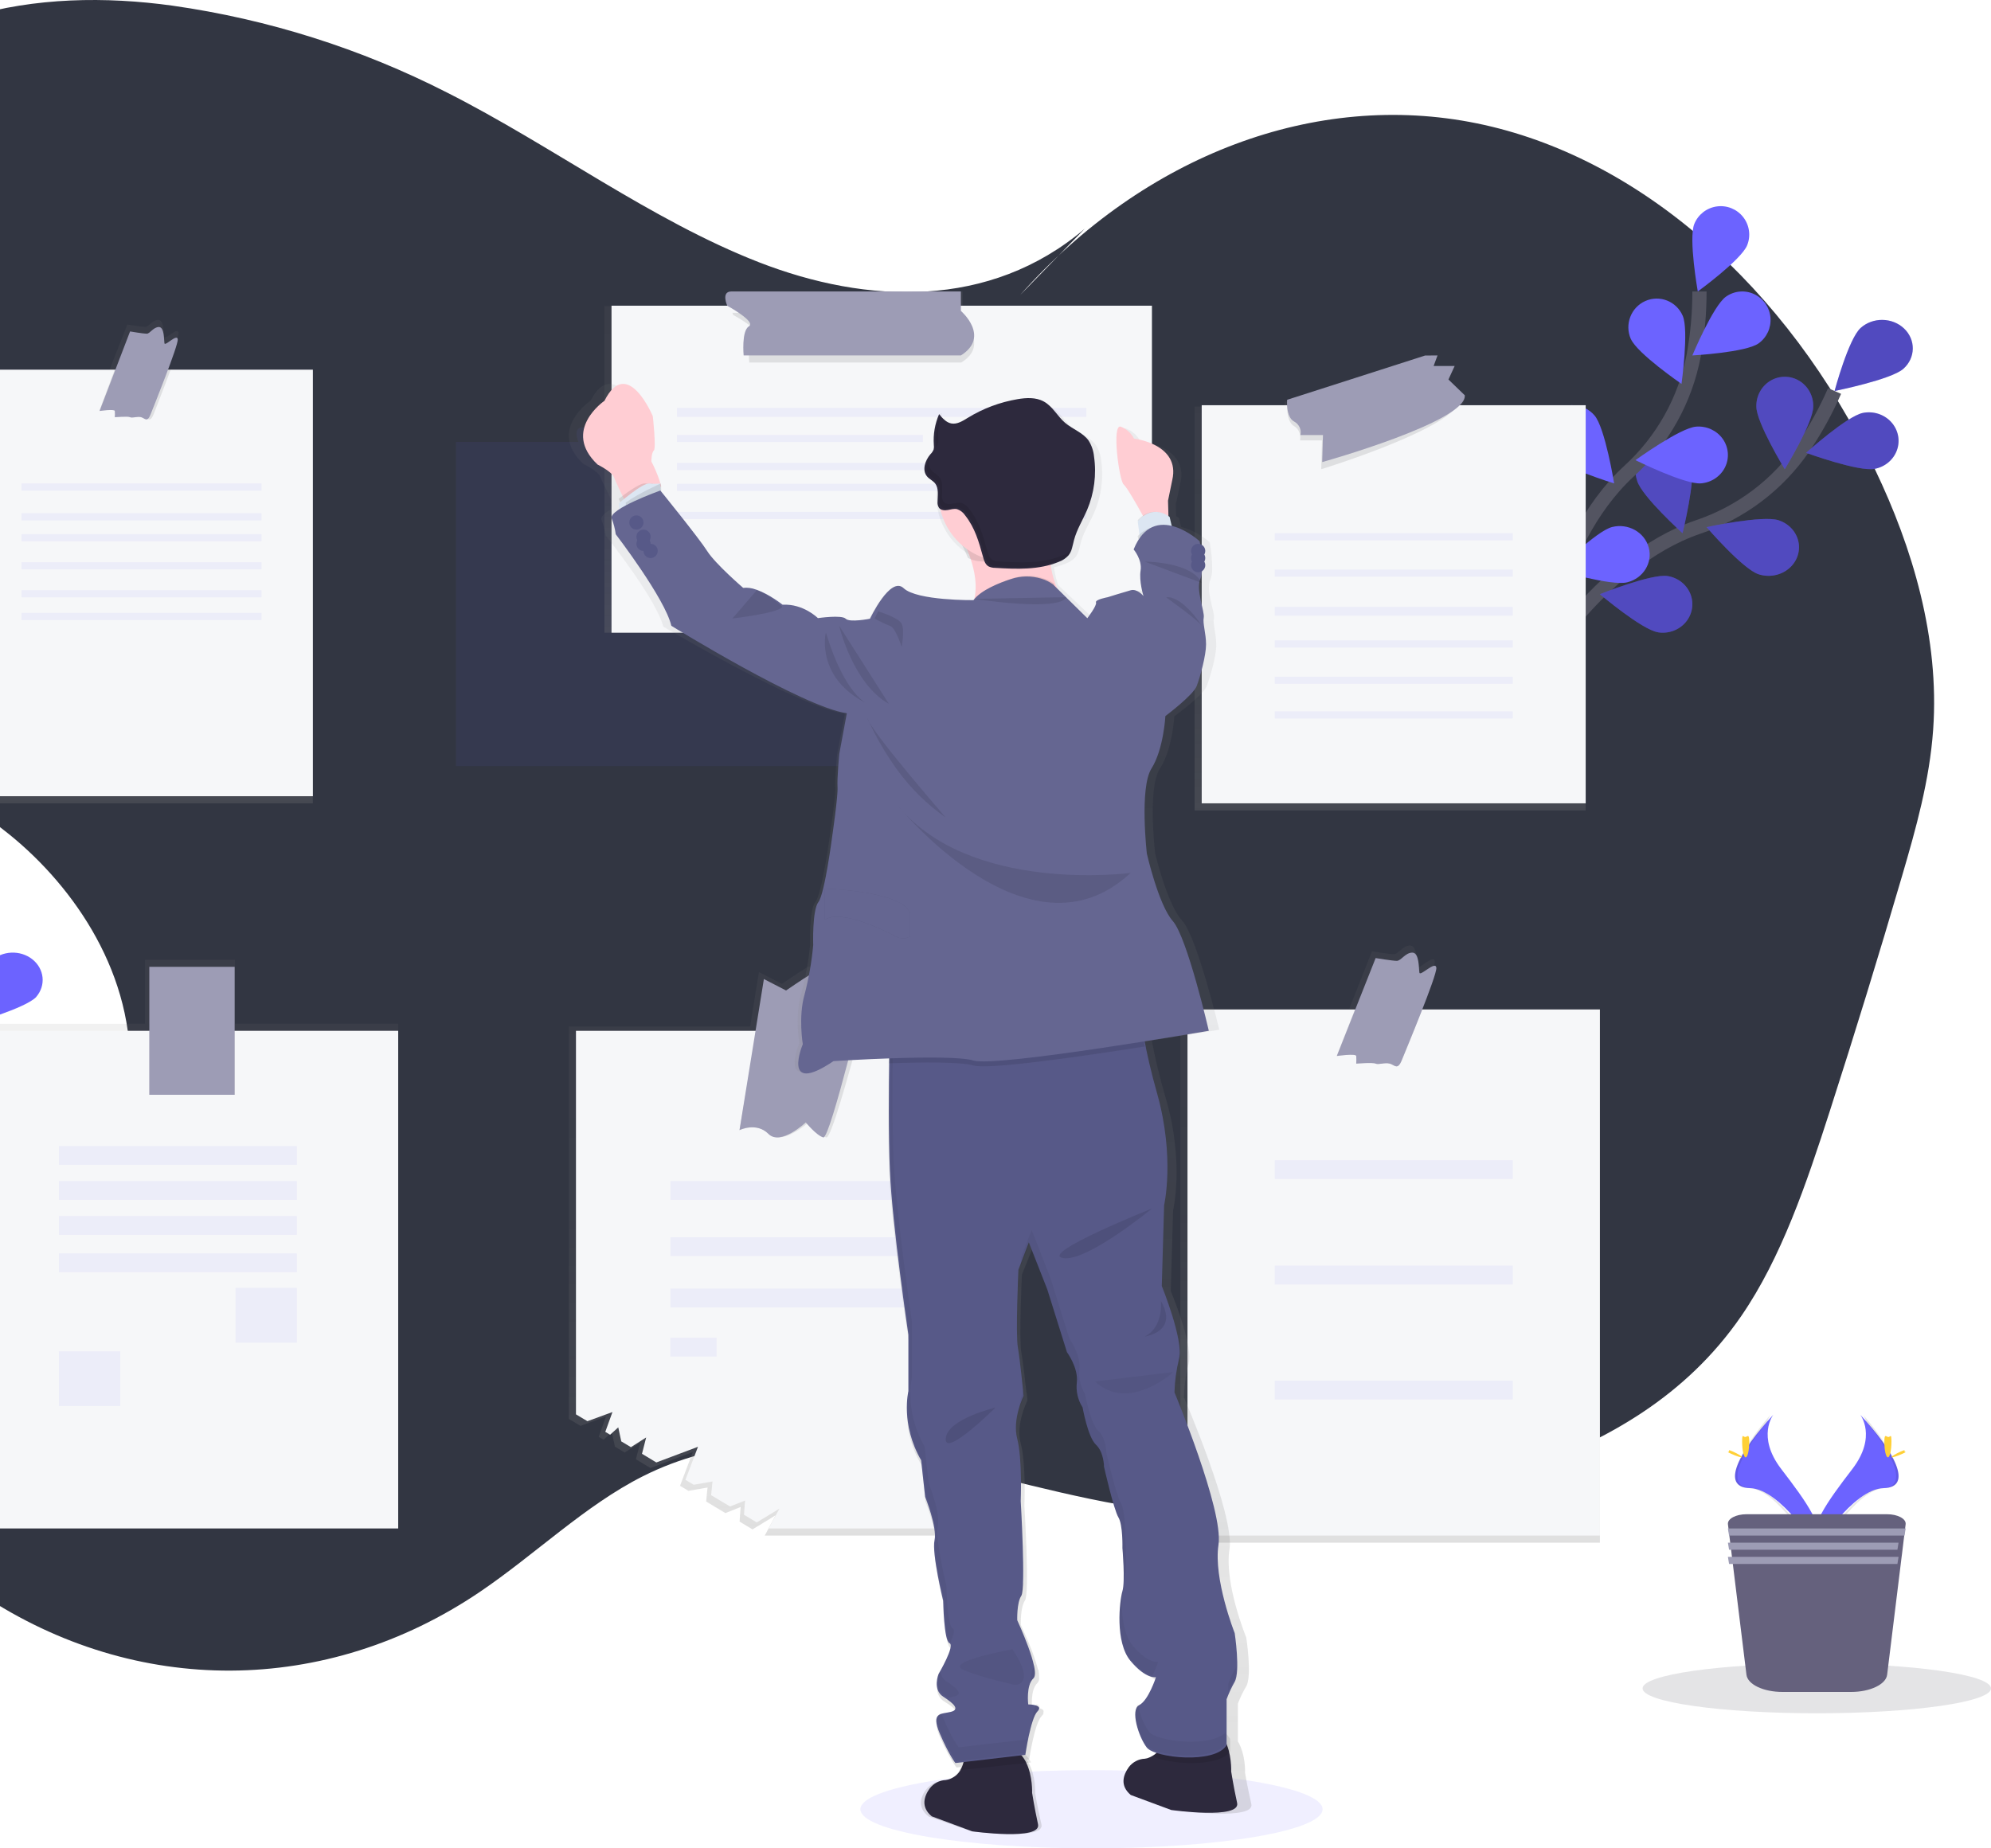 <?xml version="1.0" encoding="UTF-8"?>
<svg width="280px" height="260px" viewBox="0 0 280 260" version="1.1" xmlns="http://www.w3.org/2000/svg" xmlns:xlink="http://www.w3.org/1999/xlink">
    <!-- Generator: Sketch 52.5 (67469) - http://www.bohemiancoding.com/sketch -->
    <title>undraw_taking_notes_tjaf</title>
    <desc>Created with Sketch.</desc>
    <defs>
        <linearGradient x1="49.994%" y1="100%" x2="49.994%" y2="0%" id="linearGradient-1">
            <stop stop-color="#808080" stop-opacity="0.25" offset="0%"></stop>
            <stop stop-color="#808080" stop-opacity="0.12" offset="54%"></stop>
            <stop stop-color="#808080" stop-opacity="0.1" offset="100%"></stop>
        </linearGradient>
        <linearGradient x1="49.994%" y1="100.005%" x2="49.994%" y2="1.2807187e-14%" id="linearGradient-2">
            <stop stop-color="#808080" stop-opacity="0.25" offset="0%"></stop>
            <stop stop-color="#808080" stop-opacity="0.12" offset="54%"></stop>
            <stop stop-color="#808080" stop-opacity="0.1" offset="100%"></stop>
        </linearGradient>
        <linearGradient x1="50.003%" y1="100%" x2="50.003%" y2="-0.018%" id="linearGradient-3">
            <stop stop-color="#808080" stop-opacity="0.25" offset="0%"></stop>
            <stop stop-color="#808080" stop-opacity="0.12" offset="54%"></stop>
            <stop stop-color="#808080" stop-opacity="0.1" offset="100%"></stop>
        </linearGradient>
        <linearGradient x1="49.998%" y1="100%" x2="49.998%" y2="0%" id="linearGradient-4">
            <stop stop-color="#808080" stop-opacity="0.25" offset="0%"></stop>
            <stop stop-color="#808080" stop-opacity="0.12" offset="54%"></stop>
            <stop stop-color="#808080" stop-opacity="0.1" offset="100%"></stop>
        </linearGradient>
        <linearGradient x1="50.002%" y1="99.996%" x2="50.002%" y2="0.002%" id="linearGradient-5">
            <stop stop-color="#808080" stop-opacity="0.25" offset="0%"></stop>
            <stop stop-color="#808080" stop-opacity="0.12" offset="54%"></stop>
            <stop stop-color="#808080" stop-opacity="0.1" offset="100%"></stop>
        </linearGradient>
        <linearGradient x1="50%" y1="100.025%" x2="50%" y2="0%" id="linearGradient-6">
            <stop stop-color="#808080" stop-opacity="0.25" offset="0%"></stop>
            <stop stop-color="#808080" stop-opacity="0.12" offset="54%"></stop>
            <stop stop-color="#808080" stop-opacity="0.1" offset="100%"></stop>
        </linearGradient>
        <linearGradient x1="49.969%" y1="100%" x2="49.969%" y2="-0.017%" id="linearGradient-7">
            <stop stop-color="#808080" stop-opacity="0.25" offset="0%"></stop>
            <stop stop-color="#808080" stop-opacity="0.12" offset="54%"></stop>
            <stop stop-color="#808080" stop-opacity="0.1" offset="100%"></stop>
        </linearGradient>
    </defs>
    <g id="Page-1" stroke="none" stroke-width="1" fill="none" fill-rule="evenodd">
        <g id="First-Hw" transform="translate(0, -113)">
            <g id="undraw_taking_notes_tjaf" transform="translate(-39, 113)">
                <ellipse id="Oval" fill="#6C63FF" opacity="0.1" cx="192.5" cy="254.5" rx="32.5" ry="5.5"></ellipse>
                <path d="M191.543,32.18 C178.199,43.527 160.887,42.793 145.732,36.891 C130.578,30.988 116.618,20.475 101.841,13.005 C89.746,6.836 76.718,2.712 63.281,0.8 C44.448,-1.818 23.411,1.371 10.286,19.715 C-4.329,40.141 -3.204,76.984 12.603,95.746 C20.643,105.284 31.171,109.965 40.355,117.413 C49.538,124.862 58.033,137.226 57.253,151.601 C56.53,164.909 48.109,175.126 39.404,181.541 C32.671,186.491 24.38,191.899 23.554,202.155 C22.768,212.078 29.739,219.853 36.398,224.277 C58.112,238.704 84.861,238.563 106.502,223.914 C114.222,218.686 121.315,211.736 129.41,207.66 C150.661,196.967 174.081,207.731 196.581,211.669 C215.628,215.002 235.16,213.276 253.716,206.618 C264.859,202.622 276.045,196.512 283.875,185.128 C289.52,176.919 293.038,166.528 296.339,156.269 C299.862,145.327 303.247,134.309 306.494,123.215 C308.442,116.555 310.362,109.772 310.865,102.641 C311.78,89.727 307.933,76.978 302.7,66.065 C290.285,40.169 269.355,21.975 246.699,17.353 C224.044,12.73 200.038,21.758 182.457,41.51" id="Path" fill="#323642"></path>
                <g id="Group" opacity="0.35" transform="translate(103, 60)" fill="#6C63FF">
                    <path d="M49.654,2.152 L49.654,0.119 L17.922,0.119 C16.463,0.119 17.353,2.165 17.353,2.165 L0.112,2.165 L0.112,47.765 L75.809,47.765 L75.809,2.152 L49.654,2.152 Z" id="Path" opacity="0.2"></path>
                </g>
                <path d="M254,96 C254,96 263.495,79.022 277.805,74.131 C283.816,72.118 289.017,68.19 292.628,62.938 C294.323,60.433 295.787,57.776 297,55" id="Path" stroke="#535461" stroke-width="2"></path>
                <path d="M306.688,51.869 C304.977,53.408 297,55 297,55 C297,55 298.955,47.671 300.669,46.129 C302.382,44.591 305.118,44.629 306.78,46.214 C308.442,47.799 308.401,50.331 306.688,51.869 Z" id="Path" fill="#6C63FF"></path>
                <path d="M302.637,65.953 C300.375,66.385 293,63.698 293,63.698 C293,63.698 298.749,58.51 301.011,58.077 C302.475,57.798 303.982,58.29 304.965,59.369 C305.948,60.448 306.258,61.949 305.778,63.307 C305.297,64.665 304.1,65.674 302.637,65.953 Z" id="Path" fill="#6C63FF"></path>
                <path d="M286.315,80.779 C284.08,80.054 279,74.148 279,74.148 C279,74.148 286.884,72.454 289.119,73.182 C290.565,73.652 291.634,74.81 291.923,76.22 C292.212,77.631 291.678,79.079 290.521,80.019 C289.364,80.959 287.761,81.249 286.315,80.779 Z" id="Path" fill="#6C63FF"></path>
                <path d="M272.162,88.937 C269.897,88.582 264,83.583 264,83.583 C264,83.583 271.25,80.672 273.519,81.031 C274.985,81.264 276.21,82.235 276.734,83.576 C277.257,84.918 276.998,86.426 276.055,87.534 C275.112,88.642 273.628,89.18 272.162,88.946 L272.162,88.937 Z" id="Path" fill="#6C63FF"></path>
                <path d="M286.001,57.196 C286.001,59.455 289.996,66 289.996,66 C289.996,66 293.999,59.458 293.999,57.199 C294.038,55.713 293.285,54.322 292.031,53.566 C290.778,52.811 289.222,52.811 287.969,53.566 C286.715,54.322 285.962,55.713 286.001,57.199 L286.001,57.196 Z" id="Path" fill="#6C63FF"></path>
                <path d="M269.234,67.628 C269.893,69.836 275.619,75 275.619,75 C275.619,75 277.52,67.342 276.861,65.134 C276.49,63.638 275.363,62.478 273.93,62.116 C272.497,61.755 270.99,62.25 270.011,63.405 C269.031,64.56 268.737,66.186 269.246,67.637 L269.234,67.628 Z" id="Path" fill="#6C63FF"></path>
                <path d="M254.064,79.866 C254.356,82.091 259.168,88 259.168,88 C259.168,88 262.273,81.01 261.981,78.785 C261.878,77.274 260.958,75.946 259.593,75.339 C258.228,74.733 256.646,74.95 255.487,75.901 C254.328,76.853 253.785,78.381 254.078,79.866 L254.064,79.866 Z" id="Path" fill="#6C63FF"></path>
                <path d="M306.688,51.869 C304.977,53.408 297,55 297,55 C297,55 298.955,47.671 300.669,46.129 C302.382,44.591 305.118,44.629 306.78,46.214 C308.442,47.799 308.401,50.331 306.688,51.869 Z" id="Path" fill="#000000" opacity="0.25"></path>
                <path d="M302.637,65.953 C300.375,66.385 293,63.698 293,63.698 C293,63.698 298.749,58.51 301.011,58.077 C302.475,57.798 303.982,58.29 304.965,59.369 C305.948,60.448 306.258,61.949 305.778,63.307 C305.297,64.665 304.1,65.674 302.637,65.953 Z" id="Path" fill="#000000" opacity="0.25"></path>
                <path d="M286.315,80.779 C284.08,80.054 279,74.148 279,74.148 C279,74.148 286.884,72.454 289.119,73.182 C290.565,73.652 291.634,74.81 291.923,76.22 C292.212,77.631 291.678,79.079 290.521,80.019 C289.364,80.959 287.761,81.249 286.315,80.779 Z" id="Path" fill="#000000" opacity="0.25"></path>
                <path d="M272.162,88.937 C269.897,88.582 264,83.583 264,83.583 C264,83.583 271.25,80.672 273.519,81.031 C274.985,81.264 276.21,82.235 276.734,83.576 C277.257,84.918 276.998,86.426 276.055,87.534 C275.112,88.642 273.628,89.18 272.162,88.946 L272.162,88.937 Z" id="Path" fill="#000000" opacity="0.25"></path>
                <path d="M286.001,57.196 C286.001,59.455 289.996,66 289.996,66 C289.996,66 293.999,59.458 293.999,57.199 C294.038,55.713 293.285,54.322 292.031,53.566 C290.778,52.811 289.222,52.811 287.969,53.566 C286.715,54.322 285.962,55.713 286.001,57.199 L286.001,57.196 Z" id="Path" fill="#000000" opacity="0.25"></path>
                <path d="M269.234,67.628 C269.893,69.836 275.619,75 275.619,75 C275.619,75 277.52,67.342 276.861,65.134 C276.49,63.638 275.363,62.478 273.93,62.116 C272.497,61.755 270.99,62.25 270.011,63.405 C269.031,64.56 268.737,66.186 269.246,67.637 L269.234,67.628 Z" id="Path" fill="#000000" opacity="0.25"></path>
                <path d="M254.064,79.866 C254.356,82.091 259.168,88 259.168,88 C259.168,88 262.273,81.01 261.981,78.785 C261.878,77.274 260.958,75.946 259.593,75.339 C258.228,74.733 256.646,74.95 255.487,75.901 C254.328,76.853 253.785,78.381 254.078,79.866 L254.064,79.866 Z" id="Path" fill="#000000" opacity="0.25"></path>
                <path d="M255,96 C255,96 256.877,76.619 268.058,66.311 C272.781,62.019 275.984,56.308 277.183,50.038 C277.732,47.056 278.005,44.031 278,41" id="Path" stroke="#535461" stroke-width="2"></path>
                <path d="M284.709,34.502 C283.881,36.555 277.764,41 277.764,41 C277.764,41 276.445,33.558 277.273,31.505 C277.809,30.18 279.012,29.24 280.43,29.04 C281.848,28.839 283.265,29.409 284.148,30.535 C285.031,31.661 285.245,33.171 284.709,34.496 L284.709,34.502 Z" id="Path" fill="#6C63FF"></path>
                <path d="M286.309,48.306 C284.51,49.585 277,50 277,50 C277,50 279.92,43.008 281.725,41.732 C282.888,40.906 284.401,40.769 285.692,41.373 C286.983,41.976 287.857,43.229 287.984,44.659 C288.111,46.089 287.473,47.479 286.309,48.306 Z" id="Path" fill="#6C63FF"></path>
                <path d="M278.213,67.993 C275.939,68.178 269,64.727 269,64.727 C269,64.727 275.248,60.199 277.523,60.014 C278.994,59.895 280.419,60.544 281.261,61.719 C282.104,62.894 282.235,64.414 281.607,65.708 C280.978,67.003 279.684,67.873 278.213,67.993 Z" id="Path" fill="#6C63FF"></path>
                <path d="M267.848,81.911 C265.595,82.471 258,80.194 258,80.194 C258,80.194 263.479,74.687 265.725,74.13 C267.979,73.572 270.279,74.863 270.864,77.011 C271.448,79.16 270.095,81.354 267.842,81.911 L267.848,81.911 Z" id="Path" fill="#6C63FF"></path>
                <path d="M268.354,47.685 C269.245,49.724 275.474,54 275.474,54 C275.474,54 276.535,46.454 275.644,44.415 C274.756,42.372 272.401,41.444 270.384,42.343 C268.367,43.242 267.451,45.627 268.339,47.67 L268.354,47.685 Z" id="Path" fill="#6C63FF"></path>
                <path d="M257.027,63.973 C258.54,65.716 266,68 266,68 C266,68 264.738,60.174 263.233,58.429 C261.728,56.686 259.119,56.514 257.405,58.044 C255.691,59.574 255.522,62.227 257.027,63.97 L257.027,63.973 Z" id="Path" fill="#6C63FF"></path>
                <path d="M248.585,80.412 C249.832,82.416 256.999,86 256.999,86 C256.999,86 257.077,77.959 255.83,75.955 C254.578,74.006 252,73.418 250.029,74.63 C248.057,75.843 247.414,78.412 248.582,80.412 L248.585,80.412 Z" id="Path" fill="#6C63FF"></path>
                <path d="M47,175 C47,175 35.373,160.229 36.103,145.407 C36.451,139.193 34.823,133.031 31.465,127.846 C29.851,125.398 28.022,123.106 26,121" id="Path" stroke="#535461" stroke-width="2"></path>
                <path d="M44.101,140.235 C42.583,141.845 35,144 35,144 C35,144 36.209,136.827 37.726,135.216 C39.268,133.711 41.834,133.587 43.542,134.934 C45.25,136.281 45.491,138.62 44.088,140.235 L44.101,140.235 Z" id="Path" fill="#6C63FF"></path>
                <path d="M46.479,155.837 C45.398,157.674 39.004,161 39.004,161 C39.004,161 38.881,153.667 39.964,151.842 C41.057,150.035 43.373,149.46 45.157,150.555 C46.941,151.649 47.53,154.004 46.479,155.837 Z" id="Path" fill="#6C63FF"></path>
                <path d="M31.946,168.92 C34.025,169.459 41,167.094 41,167.094 C41,167.094 35.902,161.65 33.822,161.12 C31.741,160.583 29.634,161.896 29.116,164.052 C28.598,166.209 29.865,168.392 31.946,168.929 L31.946,168.92 Z" id="Path" fill="#6C63FF"></path>
                <path d="M300.609,199 C300.609,199 303.011,202.056 299.5,206.639 C295.99,211.223 293.093,215.128 294.264,218 C294.264,218 299.563,209.444 303.874,209.331 C308.184,209.218 305.354,204.14 300.609,199 Z" id="Path" fill="#6C63FF"></path>
                <path d="M301.002,199 C301.196,199.295 301.349,199.616 301.457,199.956 C305.357,204.75 307.436,209.224 303.687,209.337 C300.184,209.441 296.004,215.972 295,217.624 C295.033,217.752 295.073,217.877 295.12,218 C295.12,218 300.033,209.45 304.029,209.337 C308.025,209.224 305.401,204.136 301.002,199 Z" id="Path" fill="#000000" opacity="0.1"></path>
                <path d="M305,202.783 C305,204.01 304.773,205 304.5,205 C304.227,205 304,204.01 304,202.783 C304,201.556 304.278,202.138 304.568,202.138 C304.858,202.138 305,201.559 305,202.783 Z" id="Path" fill="#FFD037"></path>
                <path d="M306.524,204.505 C305.744,204.857 305.062,205.068 305.004,204.98 C304.946,204.892 305.531,204.532 306.311,204.18 C307.092,203.828 306.785,204.084 306.843,204.18 C306.902,204.276 307.307,204.153 306.524,204.505 Z" id="Path" fill="#FFD037"></path>
                <path d="M288.391,199 C288.391,199 285.989,202.056 289.5,206.639 C293.01,211.223 295.907,215.128 294.736,218 C294.736,218 289.437,209.444 285.126,209.331 C280.816,209.218 283.646,204.14 288.391,199 Z" id="Path" fill="#6C63FF"></path>
                <path d="M287.998,199 C287.803,199.294 287.649,199.616 287.543,199.956 C283.64,204.75 281.564,209.224 285.313,209.337 C288.816,209.441 292.996,215.972 294,217.624 C293.965,217.75 293.927,217.875 293.88,218 C293.88,218 288.967,209.45 284.971,209.337 C280.975,209.224 283.599,204.136 287.998,199 Z" id="Path" fill="#000000" opacity="0.1"></path>
                <path d="M284,202.783 C284,204.01 284.227,205 284.5,205 C284.773,205 285,204.01 285,202.783 C285,201.556 284.722,202.138 284.432,202.138 C284.142,202.138 284,201.559 284,202.783 Z" id="Path" fill="#FFD037"></path>
                <path d="M282.475,204.505 C283.259,204.857 283.941,205.068 283.996,204.98 C284.052,204.892 283.469,204.532 282.688,204.18 C281.907,203.828 282.214,204.084 282.156,204.18 C282.097,204.276 281.694,204.153 282.475,204.505 Z" id="Path" fill="#FFD037"></path>
                <ellipse id="Oval" fill="#323642" opacity="0.129" cx="294.5" cy="237.5" rx="24.5" ry="3.5"></ellipse>
                <path d="M306.995,214.41 L306.879,215.35 L306.715,216.681 L306.648,217.238 L306.487,218.569 L306.414,219.125 L306.252,220.456 L304.393,235.58 C304.229,236.932 302.008,238 299.327,238 L289.676,238 C286.995,238 284.777,236.947 284.609,235.58 L282.75,220.456 L282.586,219.125 L282.519,218.569 L282.355,217.238 L282.285,216.681 L282.124,215.35 L282.005,214.41 C281.914,213.644 283.115,213 284.631,213 L304.372,213 C305.887,213 307.089,213.644 306.995,214.41 Z" id="Path" fill="#65617D"></path>
                <polygon id="Path" fill="#9D9CB5" points="307 215 306.834 216 282.163 216 282 215"></polygon>
                <polygon id="Path" fill="#9D9CB5" points="306 217 305.838 218 282.165 218 282 217"></polygon>
                <polygon id="Path" fill="#9D9CB5" points="306 219 305.838 220 282.165 220 282 219"></polygon>
                <path d="M244.671,57.184 L244.413,57.184 C244.818,56.726 245.027,56.267 244.993,55.86 L242.66,53.537 L243.55,51.55 L240.551,51.55 L241.106,50 L239.329,50 L219.663,56.524 C219.663,56.524 219.642,56.796 219.663,57.184 L207,57.184 L207,114 L262,114 L262,57.184 L244.671,57.184 Z" id="Path" fill="url(#linearGradient-1)"></path>
                <rect id="Rectangle" fill="#F6F7F9" x="208" y="57" width="54" height="56"></rect>
                <path d="M244,57 C241.501,60.885 224.81,66 224.81,66 L224.915,61.951 L221.827,61.951 C222.001,61.15 221.653,60.325 220.972,59.925 C220.076,59.405 219.989,57.716 220.001,57 L244,57 Z" id="Path" fill="#000000" opacity="0.1"></path>
                <path d="M239.408,50.015 L220.016,56.236 C220.016,56.236 219.795,58.666 221,59.297 C221.698,59.673 222.055,60.447 221.879,61.199 L225.054,61.199 L224.946,65 C224.946,65 245.325,59.297 244.996,55.602 L242.697,53.383 L243.573,51.481 L240.613,51.481 L241.163,50 L239.408,50.015 Z" id="Path" fill="#9D9CB5"></path>
                <g id="Group" opacity="0.35" transform="translate(218, 75)" fill="#6C63FF">
                    <rect id="Rectangle" opacity="0.2" x="0.277" y="0.003" width="33.464" height="1"></rect>
                </g>
                <g id="Group" opacity="0.35" transform="translate(218, 80)" fill="#6C63FF">
                    <rect id="Rectangle" opacity="0.2" x="0.277" y="0.115" width="33.464" height="1"></rect>
                </g>
                <g id="Group" opacity="0.35" transform="translate(218, 85)" fill="#6C63FF">
                    <rect id="Rectangle" opacity="0.2" x="0.277" y="0.36" width="33.464" height="1.248"></rect>
                </g>
                <g id="Group" opacity="0.35" transform="translate(218, 90)" fill="#6C63FF">
                    <rect id="Rectangle" opacity="0.2" x="0.277" y="0.085" width="33.464" height="1"></rect>
                </g>
                <g id="Group" opacity="0.35" transform="translate(218, 95)" fill="#6C63FF">
                    <rect id="Rectangle" opacity="0.2" x="0.277" y="0.195" width="33.464" height="1"></rect>
                </g>
                <g id="Group" opacity="0.35" transform="translate(218, 100)" fill="#6C63FF">
                    <rect id="Rectangle" opacity="0.2" x="0.277" y="0.058" width="33.464" height="1"></rect>
                </g>
                <path d="M62.412,52.179 L62.284,52.179 C63.251,49.697 64.145,47.277 64.105,46.814 C64.019,45.895 62.18,47.893 62.094,47.393 C62.008,46.894 62.094,45 61.259,45 C60.423,45 59.918,45.984 59.422,45.984 C58.927,45.984 56.91,45.653 56.91,45.653 L54.342,52.179 L35,52.179 L35,113 L83,113 L83,52.179 L62.412,52.179 Z" id="Path" fill="url(#linearGradient-2)"></path>
                <rect id="Rectangle" fill="#F6F7F9" x="36" y="52" width="47" height="60"></rect>
                <path d="M63,52 C62,54.704 60.873,57.553 60.616,58.233 C60.118,59.522 59.789,58.835 59.207,58.664 C58.625,58.494 57.885,58.835 57.554,58.664 C57.223,58.494 55.279,58.664 55.279,58.664 C55.3,58.348 55.3,58.03 55.279,57.714 C55.235,57.372 53,57.714 53,57.714 L55.13,52 L63,52 Z" id="Path" fill="#000000" opacity="0.1"></path>
                <path d="M57.292,46.623 L53,57.816 C53,57.816 55.106,57.498 55.144,57.816 C55.166,58.106 55.166,58.398 55.144,58.689 C55.144,58.689 56.979,58.528 57.292,58.689 C57.604,58.849 58.304,58.528 58.849,58.689 C59.395,58.849 59.707,59.481 60.177,58.291 C60.647,57.1 64.077,48.607 63.999,47.734 C63.92,46.861 62.204,48.767 62.126,48.289 C62.047,47.811 62.126,46 61.347,46 C60.568,46 60.098,46.941 59.631,46.941 C59.165,46.941 57.292,46.623 57.292,46.623 Z" id="Path" fill="#9D9CB5"></path>
                <g id="Group" opacity="0.35" transform="translate(42, 68)" fill="#6C63FF">
                    <rect id="Rectangle" opacity="0.2" x="0.009" y="0.01" width="33.763" height="1"></rect>
                </g>
                <g id="Group" opacity="0.35" transform="translate(42, 72)" fill="#6C63FF">
                    <rect id="Rectangle" opacity="0.2" x="0.009" y="0.203" width="33.763" height="1"></rect>
                </g>
                <g id="Group" opacity="0.35" transform="translate(42, 75)" fill="#6C63FF">
                    <rect id="Rectangle" opacity="0.2" x="0.009" y="0.142" width="33.763" height="1"></rect>
                </g>
                <g id="Group" opacity="0.35" transform="translate(42, 79)" fill="#6C63FF">
                    <rect id="Rectangle" opacity="0.2" x="0.009" y="0.085" width="33.763" height="1"></rect>
                </g>
                <g id="Group" opacity="0.35" transform="translate(42, 83)" fill="#6C63FF">
                    <rect id="Rectangle" opacity="0.2" x="0.009" y="0.025" width="33.763" height="1"></rect>
                </g>
                <g id="Group" opacity="0.35" transform="translate(42, 86)" fill="#6C63FF">
                    <rect id="Rectangle" opacity="0.2" x="0.009" y="0.215" width="33.763" height="1"></rect>
                </g>
                <path d="M238.67,141.867 L238.541,141.867 C239.732,138.799 240.83,135.801 240.778,135.24 C240.677,134.114 238.412,136.571 238.323,135.958 C238.234,135.344 238.323,133 237.295,133 C236.266,133 235.649,134.227 235.033,134.227 C234.416,134.227 231.945,133.816 231.945,133.816 L228.771,141.867 L205,141.867 L205,217 L264,217 L264,141.867 L238.67,141.867 Z" id="Path" fill="url(#linearGradient-3)"></path>
                <rect id="Rectangle" fill="#F6F7F9" x="206" y="142" width="58" height="74"></rect>
                <path d="M239,142 C237.809,145.095 236.473,148.336 236.162,149.114 C235.557,150.604 235.167,149.808 234.469,149.612 C233.771,149.416 232.876,149.808 232.477,149.612 C232.078,149.416 229.739,149.612 229.739,149.612 C229.765,149.247 229.765,148.881 229.739,148.517 C229.687,148.121 227,148.517 227,148.517 L229.548,142 L239,142 Z" id="Path" fill="#000000" opacity="0.1"></path>
                <path d="M232.461,134.768 L227,148.543 C227,148.543 229.679,148.152 229.73,148.543 C229.756,148.901 229.756,149.259 229.73,149.617 C229.73,149.617 232.063,149.424 232.461,149.617 C232.859,149.809 233.751,149.424 234.447,149.617 C235.143,149.809 235.538,150.595 236.134,149.13 C236.731,147.665 241.098,137.209 240.998,136.135 C240.899,135.062 238.714,137.404 238.615,136.82 C238.515,136.236 238.615,134 237.623,134 C236.632,134 236.035,135.16 235.438,135.16 C234.841,135.16 232.461,134.768 232.461,134.768 Z" id="Path" fill="#9D9CB5"></path>
                <g id="Group" opacity="0.35" transform="translate(218, 163)" fill="#6C63FF">
                    <rect id="Rectangle" opacity="0.2" x="0.277" y="0.2" width="33.464" height="2.643"></rect>
                </g>
                <g id="Group" opacity="0.35" transform="translate(218, 178)" fill="#6C63FF">
                    <rect id="Rectangle" opacity="0.2" x="0.277" y="0.037" width="33.464" height="2.643"></rect>
                </g>
                <g id="Group" opacity="0.35" transform="translate(218, 194)" fill="#6C63FF">
                    <rect id="Rectangle" opacity="0.2" x="0.277" y="0.21" width="33.464" height="2.643"></rect>
                </g>
                <polygon id="Path" fill="url(#linearGradient-4)" points="72.039 144.01 72.039 135 59.397 135 59.397 144.01 33 144.01 33 215 95 215 95 144.01"></polygon>
                <rect id="Rectangle" fill="#F6F7F9" x="34" y="145" width="61" height="70"></rect>
                <rect id="Rectangle" fill="#000000" opacity="0.1" x="60" y="144" width="12" height="10"></rect>
                <rect id="Rectangle" fill="#9D9CB5" x="60" y="136" width="12" height="18"></rect>
                <g id="Group" opacity="0.35" transform="translate(47, 161)" fill="#6C63FF">
                    <rect id="Rectangle" opacity="0.2" x="0.289" y="0.213" width="33.464" height="2.643"></rect>
                </g>
                <g id="Group" opacity="0.35" transform="translate(47, 166)" fill="#6C63FF">
                    <rect id="Rectangle" opacity="0.2" x="0.289" y="0.137" width="33.464" height="2.643"></rect>
                </g>
                <g id="Group" opacity="0.35" transform="translate(47, 171)" fill="#6C63FF">
                    <rect id="Rectangle" opacity="0.2" x="0.289" y="0.063" width="33.464" height="2.643"></rect>
                </g>
                <g id="Group" opacity="0.35" transform="translate(47, 176)" fill="#6C63FF">
                    <rect id="Rectangle" opacity="0.2" x="0.289" y="0.32" width="33.464" height="2.643"></rect>
                </g>
                <g id="Group" opacity="0.35" transform="translate(72, 181)" fill="#6C63FF">
                    <rect id="Rectangle" opacity="0.2" x="0.122" y="0.166" width="8.643" height="7.699"></rect>
                </g>
                <g id="Group" opacity="0.35" transform="translate(47, 190)" fill="#6C63FF">
                    <rect id="Rectangle" opacity="0.2" x="0.279" y="0.09" width="8.643" height="7.699"></rect>
                </g>
                <path d="M159.168,144.388 L159.082,144.388 C160.071,140.5 160.815,137.404 160.815,137.404 L156.599,139.398 C156.599,139.398 153.605,135.409 152.498,136.075 C151.39,136.741 148.958,138.401 148.958,138.401 L145.73,136.738 L144.494,144.388 L119,144.388 L119,199.592 L120.639,200.577 C121.99,200.089 124.215,199.26 124.215,199.26 L123.193,202.114 L123.882,202.525 L125.045,201.467 L125.475,203.489 L126.857,204.32 L129.039,202.924 L128.429,205.275 L130.476,206.502 L136.429,204.253 L134.635,209.003 L135.816,209.715 L138.51,209.24 C138.51,209.24 138.388,210.188 138.312,211.216 L141.015,212.842 C142.123,212.41 143.167,211.983 143.167,211.983 C143.167,211.983 143.06,213.02 143.011,214.039 L144.823,215.132 C146.254,214.291 148.076,213.146 148.076,213.146 L146.55,216 L181,216 L181,144.388 L159.168,144.388 Z" id="Path" fill="url(#linearGradient-5)"></path>
                <path d="M181,145 L181,215 L147.102,215 L148.614,212.213 C148.614,212.213 146.823,213.328 145.415,214.152 L143.633,213.082 C143.682,212.088 143.79,211.073 143.79,211.073 C143.79,211.073 142.761,211.489 141.671,211.912 L139.011,210.322 C139.087,209.319 139.204,208.392 139.204,208.392 L136.556,208.857 L135.395,208.161 L137.159,203.516 L131.302,205.717 L129.285,204.501 L129.873,202.203 L127.73,203.567 L126.371,202.756 L125.948,200.78 L124.803,201.82 L124.124,201.415 L125.131,198.628 C125.131,198.628 122.942,199.436 121.61,199.914 L120,198.953 L120,145 L181,145 Z" id="Path" fill="#F6F7F9"></path>
                <g id="Group" opacity="0.35" transform="translate(133, 166)" fill="#6C63FF">
                    <rect id="Rectangle" opacity="0.2" x="0.283" y="0.137" width="33.464" height="2.643"></rect>
                </g>
                <g id="Group" opacity="0.35" transform="translate(133, 174)" fill="#6C63FF">
                    <rect id="Rectangle" opacity="0.2" x="0.283" y="0.04" width="33.464" height="2.643"></rect>
                </g>
                <g id="Group" opacity="0.35" transform="translate(133, 181)" fill="#6C63FF">
                    <rect id="Rectangle" opacity="0.2" x="0.283" y="0.273" width="33.464" height="2.643"></rect>
                </g>
                <g id="Group" opacity="0.35" transform="translate(133, 188)" fill="#6C63FF">
                    <rect id="Rectangle" opacity="0.2" x="0.274" y="0.177" width="6.498" height="2.643"></rect>
                </g>
                <path d="M160,145.003 C158.312,151.354 155.852,160.152 155.21,159.998 C154.214,159.74 152.657,157.919 152.657,157.919 C152.657,157.919 148.995,161.201 147.22,159.508 C145.445,157.815 143,158.976 143,158.976 L145.367,145 L160,145.003 Z" id="Path" fill="#000000" opacity="0.1"></path>
                <path d="M146.429,137.717 L143,158.968 C143,158.968 145.356,157.788 147.069,159.507 C148.783,161.226 152.32,157.89 152.32,157.89 C152.32,157.89 153.823,159.733 154.785,159.998 C155.746,160.263 161,138.361 161,138.361 L156.928,140.294 C156.928,140.294 154.036,136.428 152.963,137.072 C151.89,137.717 149.546,139.328 149.546,139.328 L146.429,137.717 Z" id="Path" fill="#9D9CB5"></path>
                <path d="M174.401,43.06 L174.401,41 L142.117,41 C140.635,41 141.542,43.06 141.542,43.06 L124,43.06 L124,89 L201,89 L201,43.042 L174.401,43.06 Z" id="Path" fill="url(#linearGradient-6)"></path>
                <rect id="Rectangle" fill="#F6F7F9" x="125" y="43" width="76" height="46"></rect>
                <path d="M174.178,51 L144.368,51 C144.368,51 144.047,47.691 145.092,47.079 C146.138,46.466 142.117,44.308 142.117,44.308 C142.073,44.207 142.034,44.104 142,44 L174.178,44 L174.178,45.001 C174.178,45.001 178.277,48.462 174.178,51 Z" id="Path" fill="#000000" opacity="0.1"></path>
                <path d="M141.85,41 L174.133,41 L174.133,43.732 C174.133,43.732 178.334,47.34 174.133,50 L143.581,50 C143.581,50 143.251,46.543 144.323,45.903 C145.395,45.263 141.274,43.008 141.274,43.008 C141.274,43.008 140.368,41 141.85,41 Z" id="Path" fill="#9D9CB5"></path>
                <g id="Group" opacity="0.35" transform="translate(134, 57)" fill="#6C63FF">
                    <rect id="Rectangle" opacity="0.2" x="0.205" y="0.384" width="57.567" height="1.248"></rect>
                </g>
                <g id="Group" opacity="0.35" transform="translate(134, 61)" fill="#6C63FF">
                    <rect id="Rectangle" opacity="0.2" x="0.206" y="0.18" width="34.586" height="1"></rect>
                </g>
                <g id="Group" opacity="0.35" transform="translate(134, 65)" fill="#6C63FF">
                    <rect id="Rectangle" opacity="0.2" x="0.205" y="0.122" width="57.567" height="1"></rect>
                </g>
                <g id="Group" opacity="0.35" transform="translate(134, 68)" fill="#6C63FF">
                    <rect id="Rectangle" opacity="0.2" x="0.205" y="0.062" width="57.567" height="1"></rect>
                </g>
                <g id="Group" opacity="0.35" transform="translate(134, 72)" fill="#6C63FF">
                    <rect id="Rectangle" opacity="0.2" x="0.205" y="0.003" width="57.567" height="1"></rect>
                </g>
                <path d="M214.979,253.755 C214.432,251.428 214.096,249.388 214.096,249.388 C214.096,249.388 214.222,246.856 213.086,244.956 L213.086,244.324 L213.086,239.648 C213.408,238.801 213.802,237.984 214.264,237.205 C215.107,235.733 214.264,230.345 214.264,230.345 C214.264,230.345 211.144,222.75 211.904,217.933 C212.665,213.117 205.493,196.539 205.493,196.539 C205.537,194.94 205.764,193.351 206.168,191.803 C206.242,191.477 206.273,191.143 206.259,190.81 C206.259,190.77 206.259,190.731 206.259,190.688 L206.259,190.728 C206.153,187.551 203.643,181.596 203.643,181.596 L203.979,170.244 C203.979,170.244 205.582,163.549 202.968,154.567 C202.052,151.43 201.469,148.923 201.1,146.987 C201.057,146.767 201.017,146.556 200.981,146.354 C206.363,145.533 210.472,144.849 210.472,144.849 C210.472,144.849 207.349,131.777 205.243,129.493 C203.136,127.208 201.448,120.025 201.448,120.025 C201.448,120.025 200.349,110.799 202.123,108.114 C203.896,105.429 204.144,100.763 204.144,100.763 C204.144,100.763 208.192,97.825 208.699,96.518 C209.205,95.21 210.048,92.272 210.048,90.715 C210.048,89.157 209.541,87.774 209.712,86.958 C209.883,86.143 208.531,83.04 209.205,81.568 C209.381,81.116 209.472,80.636 209.474,80.151 C209.476,80.136 209.476,80.122 209.474,80.108 C209.474,80.108 209.474,80.108 209.474,80.093 C209.479,78.807 209.359,77.523 209.117,76.26 C209.117,76.26 207.285,74.644 205.114,74.122 L205.026,73.771 L204.797,72.854 C204.668,72.768 204.535,72.688 204.397,72.616 L204.397,72.283 L204.36,70.958 L204.995,67.974 C206.238,62.782 199.323,62.015 199.323,62.015 C198.908,61.216 198.211,60.599 197.366,60.287 C195.974,59.795 197.134,68.087 197.784,68.615 C198.276,69.015 199.787,71.614 200.514,72.891 L200.633,73.102 C200.522,73.205 200.42,73.316 200.327,73.435 L200.59,75.234 L200.63,75.508 C200.172,76.079 199.801,76.714 199.528,77.393 C199.528,77.393 200.795,78.779 200.541,80.331 C200.288,81.882 200.929,83.816 200.959,83.923 C200.883,83.837 199.995,82.872 199.106,83.107 C198.218,83.342 195.748,84.087 195.748,84.087 C195.748,84.087 193.892,84.414 194.063,84.823 C194.234,85.233 192.796,87.029 192.796,87.029 L187.81,82.301 C187.761,82.16 187.713,82.02 187.667,81.873 C187.459,81.198 187.314,80.505 187.233,79.803 C187.776,79.673 188.309,79.503 188.827,79.296 C189.351,79.117 189.825,78.814 190.207,78.413 C190.707,77.802 190.817,77.005 191.01,76.275 C191.404,74.821 192.252,73.526 192.86,72.149 C193.886,69.822 194.231,67.252 193.855,64.737 C193.776,63.963 193.514,63.219 193.089,62.568 C192.277,61.447 190.799,60.992 189.731,60.097 C188.662,59.203 187.966,57.84 186.714,57.169 C185.585,56.558 184.205,56.634 182.932,56.842 C180.437,57.253 178.04,58.125 175.864,59.413 C175.137,59.844 174.337,60.33 173.501,60.189 C172.787,60.061 172.261,59.487 171.8,58.94 C171.806,58.916 171.813,58.893 171.822,58.87 L171.767,58.806 C171.239,59.978 170.974,61.252 170.991,62.538 C170.991,62.736 170.991,62.935 171.016,63.148 C171.016,63.219 171.016,63.289 171.016,63.359 C171.02,63.416 171.02,63.473 171.016,63.53 C171.016,63.619 171.004,63.707 170.979,63.793 C170.873,64.049 170.714,64.279 170.512,64.468 C170.36,64.639 170.224,64.824 170.106,65.021 C170.127,64.953 170.149,64.886 170.173,64.819 C169.855,65.282 169.676,65.827 169.657,66.389 C169.63,66.799 169.765,67.204 170.033,67.516 C170.281,67.76 170.553,67.979 170.845,68.169 C170.141,72.094 171.956,76.041 175.394,78.059 C175.452,78.199 175.507,78.343 175.565,78.486 C176.2,80.166 176.679,82.121 176.481,83.926 C176.462,84.06 176.444,84.191 176.42,84.323 C176.355,84.39 176.294,84.46 176.239,84.53 C176.239,84.53 167.996,84.61 166.07,82.854 C164.144,81.097 161.185,87.129 161.185,87.129 C161.185,87.129 158.233,87.703 157.644,87.129 C157.055,86.555 153.596,87.05 153.596,87.05 C153.596,87.05 151.486,85.007 148.451,85.172 C147.299,84.295 146.027,83.588 144.675,83.07 L144.58,83.037 C143.986,82.822 143.352,82.742 142.724,82.802 C142.724,82.802 138.676,79.442 137.497,77.659 C136.319,75.875 130.692,69.199 130.668,69.168 L130.646,68.863 L130.582,67.892 C130.416,67.918 130.247,67.932 130.078,67.934 L129.965,67.598 C129.643,66.651 129.242,65.732 128.769,64.85 C128.769,64.85 128.769,63.628 129.126,63.323 C129.483,63.017 128.979,58.525 128.979,58.525 C128.979,58.525 125.331,49.991 122.064,56.362 C122.064,56.362 115.888,60.482 121.072,65.28 C121.072,65.28 123.139,66.285 123.432,67.079 C123.624,67.595 124.327,69.034 124.8,69.993 C124.879,70.152 124.949,70.298 125.01,70.42 L124.952,70.469 L125.029,71.269 L125.059,71.575 C124.082,72.131 123.42,72.677 123.582,73.102 C123.87,73.809 124.068,74.55 124.171,75.307 C124.171,75.307 131.339,84.289 132.267,88.134 C132.267,88.134 151.501,99.566 157.821,100.384 L156.725,106.098 C156.725,106.098 156.386,109.528 156.471,110.753 C156.557,111.977 155.711,117.533 155.711,117.533 C155.711,117.533 154.615,125.697 153.687,126.839 C152.759,127.981 152.93,132.883 152.93,132.883 C152.707,135.229 152.283,137.551 151.663,139.825 C150.747,142.928 151.413,146.764 151.413,146.764 C151.413,146.764 148.207,154.115 155.882,149.134 C155.882,149.134 159.65,148.899 163.988,148.752 C163.988,148.892 163.988,149.036 163.988,149.183 C163.988,149.741 163.97,150.346 163.963,150.984 C163.905,155.193 163.881,160.993 164.07,165.382 C164.406,173.139 166.769,188.492 166.769,188.492 L166.769,196.204 C166.617,196.929 166.542,197.668 166.546,198.409 C166.494,201.127 167.215,203.805 168.625,206.129 L169.147,211.221 C169.147,211.221 170.533,214.611 170.561,216.635 C170.554,216.801 170.534,216.965 170.5,217.127 C170.448,217.386 170.426,217.651 170.433,217.915 C170.353,220.252 171.761,225.837 171.761,225.837 C171.761,225.837 171.846,231.472 172.677,231.799 C173.397,232.077 171.715,235.046 171.211,235.898 C171.211,235.843 171.19,235.791 171.181,235.736 C171.117,235.846 171.077,235.907 171.077,235.907 C170.904,236.361 170.815,236.844 170.814,237.33 C170.717,238.116 171.08,238.887 171.749,239.312 C173.351,240.293 174.212,241.108 172.854,241.45 C172.353,241.526 171.857,241.628 171.367,241.755 C171.342,241.691 171.318,241.627 171.297,241.566 C170.906,241.727 170.677,242.135 170.741,242.553 C170.704,242.965 170.842,243.567 171.245,244.464 C172.594,247.485 173.528,248.63 173.528,248.63 L174.176,248.557 C174.077,248.802 173.951,249.036 173.8,249.253 C173.554,249.608 173.226,249.898 172.845,250.099 C172.493,250.311 172.101,250.446 171.694,250.493 C170.768,250.524 169.899,250.947 169.303,251.657 C168.464,252.744 167.935,254.228 169.608,255.529 L175.641,257.612 C175.641,257.612 186.021,258.959 185.462,256.632 C184.904,254.305 184.58,252.265 184.58,252.265 C184.58,252.265 184.696,249.992 183.738,248.135 C183.63,247.923 183.508,247.719 183.371,247.525 L183.738,247.482 C183.738,247.482 184.495,242.339 185.508,241.374 C185.74,241.148 185.792,240.974 185.737,240.842 C185.844,240.561 185.578,240.396 185.24,240.305 L185.166,240.506 C184.835,240.434 184.498,240.396 184.159,240.393 C184.159,240.393 183.82,237.7 184.916,236.728 C185.096,236.504 185.174,236.213 185.13,235.928 C185.139,235.559 185.101,235.191 185.017,234.832 C185.017,234.85 184.992,234.875 184.977,234.893 C184.424,232.45 182.556,228.562 182.556,228.562 C182.556,228.562 182.471,226.118 183.145,225.135 C183.82,224.152 183.063,211.822 183.063,211.822 C183.063,211.822 183.316,205.864 182.556,203.087 C181.796,200.311 183.472,197.043 183.472,197.043 C183.472,197.043 183.472,196.979 183.454,196.866 L183.475,196.823 C183.475,196.823 183.438,196.457 183.377,195.886 C183.369,195.904 183.362,195.922 183.356,195.941 C183.188,194.365 182.864,191.506 182.629,190.184 C182.29,188.306 182.712,179.323 182.712,179.323 L184.238,175.488 L186.937,182.1 L189.807,190.92 C189.807,190.92 191.227,192.783 191.26,194.67 C191.26,194.762 191.26,194.854 191.242,194.945 C191.219,195.141 191.208,195.338 191.208,195.535 C191.158,196.648 191.464,197.749 192.081,198.677 C192.081,198.677 192.842,202.84 194.023,203.903 C195.205,204.966 195.201,207.006 195.201,207.006 C195.201,207.006 196.636,213.047 197.311,214.11 C197.879,215.005 197.922,217.469 197.903,218.217 C197.903,218.358 197.903,218.437 197.903,218.437 C197.903,218.437 198.102,220.597 198.096,222.408 C198.096,222.631 198.096,222.847 198.074,223.052 L198.074,223.006 C198.072,223.501 198.014,223.994 197.9,224.475 C197.89,224.502 197.882,224.53 197.876,224.558 C197.876,224.457 197.876,224.353 197.9,224.252 C197.606,225.486 197.465,226.75 197.479,228.018 C197.439,230.19 197.784,232.764 199.085,234.273 C201.362,236.887 202.797,236.56 202.797,236.56 C202.797,236.56 201.698,239.825 200.355,240.479 C200.304,240.505 200.256,240.535 200.211,240.57 C200.211,240.506 200.187,240.445 200.178,240.381 C199.897,240.625 199.784,241.065 199.784,241.603 C199.686,243.038 200.59,245.371 201.454,246.443 C201.773,246.756 202.164,246.985 202.593,247.109 C202.524,247.157 202.452,247.2 202.379,247.241 C202.229,247.323 202.074,247.395 201.915,247.457 C201.697,247.554 201.465,247.615 201.228,247.638 C200.302,247.659 199.429,248.077 198.831,248.786 C197.992,249.87 197.464,251.354 199.137,252.656 L205.169,254.738 C205.169,254.738 215.531,256.082 214.979,253.755 Z" id="Path" fill="url(#linearGradient-7)"></path>
                <path d="M175.719,257.606 L170.028,255.495 C168.456,254.176 168.956,252.672 169.751,251.57 C170.302,250.856 171.124,250.425 172.004,250.39 C172.39,250.341 172.761,250.205 173.091,249.991 C173.45,249.783 173.756,249.489 173.984,249.134 C174.4,248.449 174.625,247.656 174.633,246.846 C174.633,246.846 180.884,244.942 182.593,246.846 C182.898,247.19 183.153,247.579 183.349,248.001 C184.242,249.883 184.147,252.186 184.147,252.186 C184.147,252.186 184.465,254.25 184.98,256.612 C185.495,258.974 175.719,257.606 175.719,257.606 Z" id="Path" fill="#2D293D"></path>
                <path d="M203.714,254.607 L198.025,252.496 C196.457,251.177 196.957,249.672 197.748,248.573 C198.298,247.858 199.121,247.427 200.001,247.394 C200.226,247.371 200.447,247.309 200.653,247.211 C200.803,247.148 200.949,247.074 201.09,246.991 C202.682,246.081 202.64,243.846 202.64,243.846 C202.64,243.846 208.889,241.942 210.597,243.846 C210.825,244.103 211.025,244.387 211.192,244.691 C212.263,246.617 212.144,249.186 212.144,249.186 C212.144,249.186 212.462,251.254 212.98,253.613 C213.498,255.972 203.714,254.607 203.714,254.607 Z" id="Path" fill="#2D293D"></path>
                <path d="M183.193,246.81 C183.519,247.14 183.791,247.513 184,247.917 L174,249 C174.445,248.343 174.685,247.584 174.693,246.807 C174.693,246.807 181.368,244.989 183.193,246.81 Z" id="Path" fill="#000000" opacity="0.1"></path>
                <path d="M212,244.605 L212,246.335 C210.482,248.703 203.133,248.186 201,246.996 C201.157,246.936 201.309,246.866 201.456,246.787 C203.117,245.924 203.074,243.803 203.074,243.803 C203.074,243.803 209.594,241.996 211.376,243.803 C211.616,244.047 211.825,244.316 212,244.605 Z" id="Path" fill="#000000" opacity="0.1"></path>
                <path d="M212.639,236.577 C212.192,237.36 211.812,238.178 211.501,239.024 L211.501,245.489 C209.873,248.187 201.409,247.287 200.271,245.816 C199.133,244.345 197.912,240.501 199.212,239.847 C200.511,239.192 201.567,235.923 201.567,235.923 C201.567,235.923 200.183,236.25 197.985,233.632 C195.788,231.014 196.439,225.21 196.85,223.821 C197.261,222.433 196.85,217.769 196.85,217.769 C196.85,217.769 196.932,214.5 196.281,213.435 C195.63,212.371 194.263,206.322 194.263,206.322 C194.263,206.322 194.263,204.279 193.122,203.215 C191.981,202.15 191.251,197.982 191.251,197.982 C190.585,196.94 190.298,195.698 190.438,194.468 C190.682,192.422 189.053,190.214 189.053,190.214 L186.287,181.385 L183.685,174.76 L182.221,178.605 C182.221,178.605 181.813,187.599 182.139,189.48 C182.465,191.361 182.952,196.349 182.952,196.349 C182.952,196.349 181.326,199.618 182.057,202.398 C182.787,205.178 182.547,211.148 182.547,211.148 C182.547,211.148 183.277,223.494 182.626,224.476 C181.975,225.457 182.057,227.91 182.057,227.91 C182.057,227.91 185.404,235.103 184.336,236.085 C183.268,237.067 183.603,239.755 183.603,239.755 C183.603,239.755 185.882,239.755 184.905,240.737 C183.928,241.718 183.195,246.853 183.195,246.853 L173.359,248 C173.359,248 172.446,246.853 171.156,243.829 C169.865,240.804 171.399,241.131 172.708,240.804 C174.016,240.477 173.189,239.66 171.643,238.663 C170.097,237.666 170.991,235.473 170.991,235.473 C170.991,235.473 173.35,231.467 172.537,231.14 C171.725,230.812 171.643,225.17 171.643,225.17 C171.643,225.17 170.015,218.466 170.425,216.668 C170.836,214.87 169.108,210.564 169.108,210.564 L168.539,205.41 C165.608,200.343 166.749,195.682 166.749,195.682 L166.749,187.761 C166.749,187.761 164.47,172.39 164.144,164.622 C163.937,159.646 163.995,152.857 164.062,148.621 C164.101,146.245 164.144,144.67 164.144,144.67 L199.294,141 C199.294,141 199.258,142.63 199.933,146.248 C200.289,148.187 200.846,150.698 201.735,153.839 C204.258,162.833 202.712,169.537 202.712,169.537 L202.386,180.898 C202.386,180.898 205.478,188.504 204.821,191.119 C204.43,192.671 204.212,194.262 204.169,195.862 C204.169,195.862 211.093,212.457 210.359,217.292 C209.626,222.127 212.639,229.721 212.639,229.721 C212.639,229.721 213.451,235.103 212.639,236.577 Z" id="Path" fill="#575988"></path>
                <path d="M193,194.325 L204,193 C204,193 197.768,198.753 193,194.325 Z" id="Path" fill="#000000" opacity="0.05"></path>
                <path d="M202.258,183 C202.258,183 202.68,186.632 200,188 C200,188 204.798,187.375 202.258,183 Z" id="Path" fill="#000000" opacity="0.1"></path>
                <path d="M201,170 C201,170 191.807,177.591 188.463,176.963 C185.119,176.336 201,170 201,170 Z" id="Path" fill="#000000" opacity="0.1"></path>
                <path d="M179,198 C179,198 172.211,199.578 172.004,202.357 C171.798,205.137 179,198 179,198 Z" id="Path" fill="#000000" opacity="0.1"></path>
                <path d="M181.386,232 C181.386,232 171.753,233.721 174.489,234.893 C177.225,236.064 181.713,236.999 181.713,236.999 C181.713,236.999 184.815,237.157 181.386,232 Z" id="Path" fill="#000000" opacity="0.05"></path>
                <g id="Group" opacity="0.05" transform="translate(164, 145)" fill="#000000">
                    <path d="M8.118,91.533 C7.631,91.229 7.31,90.717 7.244,90.145 L7.147,90.315 C7.147,90.315 6.258,92.509 7.795,93.484 L8.294,93.812 C8.575,93.76 8.88,93.721 9.177,93.645 C10.478,93.32 9.655,92.509 8.118,91.533 Z" id="Path"></path>
                    <path d="M20.411,90.883 C20.671,90.64 20.662,90.017 20.501,89.215 C20.072,89.844 19.969,90.822 19.96,91.567 C20.06,91.309 20.214,91.076 20.411,90.883 Z" id="Path"></path>
                    <path d="M18.941,50.47 C18.587,51.43 18.37,52.436 18.296,53.457 C18.479,52.752 18.726,52.065 19.034,51.406 C19.034,51.406 18.998,51.038 18.941,50.47 Z" id="Path"></path>
                    <path d="M40.788,46.204 C40.854,45.913 40.884,45.615 40.876,45.317 C40.758,45.925 40.673,46.487 40.613,46.979 C40.664,46.727 40.721,46.468 40.788,46.204 Z" id="Path"></path>
                    <path d="M18.711,79.349 C18.844,79.149 18.916,78.481 18.953,77.545 C18.65,78.137 18.526,79.094 18.487,79.823 C18.543,79.657 18.618,79.498 18.711,79.349 Z" id="Path"></path>
                    <path d="M20.716,94.669 C20.051,96.492 19.6,99.658 19.6,99.658 L9.821,100.794 C9.821,100.794 8.914,99.658 7.631,96.653 C7.519,96.389 7.429,96.152 7.356,95.936 C6.769,96.206 6.539,96.817 7.308,98.6 C8.602,101.605 9.498,102.745 9.498,102.745 L19.276,101.599 C19.276,101.599 20.005,96.483 20.976,95.523 C21.454,95.036 21.149,94.79 20.716,94.669 Z" id="Path"></path>
                    <path d="M7.795,80.079 C7.795,80.079 7.876,85.684 8.684,86.01 C9.092,85.083 9.364,84.187 8.986,84.056 C8.179,83.734 8.097,78.128 8.097,78.128 C8.097,78.128 6.479,71.465 6.887,69.678 C7.296,67.892 5.593,63.587 5.593,63.587 L5.027,58.47 C2.114,53.432 3.249,48.802 3.249,48.802 L3.249,40.927 C3.249,40.927 0.983,25.653 0.659,17.935 C0.454,12.995 0.511,6.25 0.578,2.042 C0.578,1.279 0.605,0.605 0.617,0.036 L0.336,0.064 C0.336,0.064 0.293,1.629 0.254,3.989 C0.188,8.197 0.13,14.927 0.336,19.886 C0.659,27.603 2.925,42.874 2.925,42.874 L2.925,50.756 C2.925,50.756 1.791,55.386 4.703,60.421 L5.269,65.54 C5.269,65.54 6.966,69.846 6.564,71.617 C6.161,73.388 7.795,80.079 7.795,80.079 Z" id="Path"></path>
                    <path d="M36.584,98.6 C35.789,97.445 35.26,96.127 35.035,94.742 C34.037,95.653 35.183,99.163 36.245,100.551 C37.376,102.013 45.788,102.906 47.406,100.226 L47.406,98.679 C45.234,100.858 37.654,99.983 36.584,98.6 Z" id="Path"></path>
                    <path d="M48.876,89.422 C48.431,90.198 48.051,91.012 47.742,91.852 L47.742,92.992 C47.926,92.575 48.189,92.019 48.552,91.366 C48.785,90.944 48.882,90.199 48.906,89.352 C48.894,89.379 48.885,89.403 48.876,89.422 Z" id="Path"></path>
                    <path d="M37.08,90.701 C37.389,90.077 37.656,89.432 37.878,88.771 C37.878,88.771 36.502,89.097 34.318,86.499 C32.73,84.606 32.639,81.03 32.866,78.699 C32.458,80.082 31.814,85.849 33.995,88.446 C35.428,90.148 36.502,90.594 37.08,90.701 Z" id="Path"></path>
                    <path d="M32.863,72.686 C33.006,74.287 33.059,75.895 33.024,77.502 C33.065,77.248 33.121,76.997 33.19,76.749 C33.598,75.369 33.19,70.739 33.19,70.739 C33.19,70.739 33.272,67.488 32.624,66.433 C31.977,65.379 30.589,59.366 30.589,59.366 C30.589,59.366 30.589,57.334 29.457,56.279 C28.326,55.225 27.597,51.081 27.597,51.081 C26.936,50.044 26.65,48.81 26.79,47.587 C27.032,45.557 25.413,43.363 25.413,43.363 L22.664,34.589 L20.078,28.011 L18.62,31.827 C18.62,31.827 18.599,32.307 18.572,33.06 L19.754,29.958 L22.34,36.539 L25.09,45.311 C25.09,45.311 26.708,47.505 26.466,49.537 C26.326,50.76 26.612,51.993 27.274,53.028 C27.274,53.028 28.003,57.173 29.134,58.227 C30.265,59.281 30.286,61.314 30.286,61.314 C30.286,61.314 31.662,67.327 32.31,68.381 C32.957,69.435 32.863,72.686 32.863,72.686 Z" id="Path"></path>
                </g>
                <path d="M203.86,67.517 L203.262,70.424 L203.298,71.716 L203.322,72.672 L199.976,73 L199.603,72.312 C198.913,71.067 197.482,68.533 197.016,68.142 C196.401,67.624 195.301,59.541 196.622,60.021 C197.426,60.331 198.087,60.927 198.477,61.694 C198.477,61.694 205.031,62.454 203.86,67.517 Z" id="Path" fill="#FFCDD3"></path>
                <path d="M203,73.596 L199.403,74 L199,73.188 C199.516,72.608 200.989,71.29 202.971,72.485 L203,73.596 Z" id="Path" fill="#000000" opacity="0.1"></path>
                <path d="M204,74.865 L199.359,76 L199.262,75.279 L199,73.347 C199,73.347 200.83,70.803 203.486,72.708 L203.716,73.691 L204,74.865 Z" id="Path" fill="#DCE6F2"></path>
                <path d="M132,68.408 L127.14,71 C127.14,71 126.954,70.619 126.699,70.079 C126.234,69.118 125.546,67.668 125.357,67.149 C125.069,66.351 123.035,65.344 123.035,65.344 C117.942,60.519 124.012,56.374 124.012,56.374 C127.223,49.971 130.807,58.548 130.807,58.548 C130.807,58.548 131.303,63.068 130.952,63.372 C130.602,63.676 130.602,64.908 130.602,64.908 C131.067,65.796 131.459,66.72 131.774,67.671 C131.919,68.132 132,68.408 132,68.408 Z" id="Path" fill="#FFCDD3"></path>
                <path d="M131,68.685 L126.415,71 C126.415,71 126.24,70.66 126,70.177 C126.646,69.67 128.944,67.923 129.699,68.003 C130.06,68.045 130.424,68.053 130.787,68.027 C130.924,68.439 131,68.685 131,68.685 Z" id="Path" fill="#000000" opacity="0.1"></path>
                <path d="M132,70.079 L126.21,73 L126.095,71.724 L126,70.831 C126,70.831 129.353,67.889 130.343,68.003 C130.845,68.079 131.354,68.079 131.856,68.003 L131.921,69.071 L132,70.079 Z" id="Path" fill="#DCE6F2"></path>
                <path d="M191,87.345 C191,87.345 167.087,90.012 171.557,88.574 C174.665,87.573 175.908,85.615 176.163,83.446 C176.374,81.63 175.902,79.667 175.274,77.977 C174.709,76.485 173.993,75.054 173.135,73.706 C173.135,73.706 191.416,63.762 187.743,72.784 C187.179,74.151 186.83,75.596 186.708,77.067 C186.596,78.528 186.755,79.998 187.177,81.403 C187.87,83.696 189.193,85.753 191,87.345 Z" id="Path" fill="#FFCDD3"></path>
                <path d="M187.519,73.585 C186.96,74.877 186.613,76.241 186.492,77.632 C184.782,78.981 182.906,78.894 180.499,78.894 C178.647,78.894 176.601,79.315 175.123,78.476 C174.562,77.067 173.851,75.715 173,74.441 C173,74.441 191.152,65.047 187.519,73.585 Z" id="Path" fill="#000000" opacity="0.1"></path>
                <circle id="Oval" fill="#FFCDD3" cx="180.5" cy="69.5" r="9.5"></circle>
                <path d="M191,88.27 C191,88.27 167.087,91.059 171.557,89.555 C174.665,88.508 175.908,86.461 176.163,84.192 C177.353,82.862 179.746,81.898 181.281,81.387 C182.689,80.897 184.21,80.872 185.633,81.314 C186.191,81.486 186.722,81.741 187.208,82.072 C187.895,84.46 189.207,86.605 191,88.27 Z" id="Path" fill="#000000" opacity="0.1"></path>
                <path d="M204,75.076 L199.103,76 L199,75.413 C200.38,73.997 202.118,73.826 203.701,74.123 L204,75.076 Z" id="Path" fill="#000000" opacity="0.1"></path>
                <path d="M132,69.021 L127.097,72 L127,70.699 C128.753,69.425 131.689,68.113 131.944,68 L132,69.021 Z" id="Path" fill="#000000" opacity="0.1"></path>
                <path d="M200,147.208 C190.898,148.637 177.946,150.499 175.89,149.876 C174.186,149.36 168.74,149.415 164,149.573 C164.04,147.211 164.082,145.646 164.082,145.646 L199.359,142 C199.359,142 199.322,143.614 200,147.208 Z" id="Path" fill="#000000" opacity="0.1"></path>
                <path d="M209,144.997 C209,144.997 179.107,150.164 175.896,149.18 C172.685,148.196 156.218,149.263 156.218,149.263 C148.805,154.261 151.901,146.883 151.901,146.883 C151.901,146.883 151.249,143.031 152.144,139.916 C152.742,137.63 153.149,135.299 153.363,132.945 C153.363,132.945 153.202,128.039 154.097,126.88 C154.993,125.72 156.05,117.532 156.05,117.532 C156.05,117.532 156.867,111.957 156.784,110.728 C156.702,109.498 157.028,106.054 157.028,106.054 L158.091,100.326 C151.998,99.507 133.414,88.028 133.414,88.028 C132.518,84.174 125.593,75.149 125.593,75.149 C125.493,74.39 125.301,73.647 125.024,72.934 C124.533,71.622 131.866,69 131.866,69 C131.866,69 137.323,75.722 138.462,77.525 C139.602,79.328 143.513,82.692 143.513,82.692 C144.121,82.63 144.734,82.711 145.305,82.929 C145.338,82.929 145.366,82.947 145.399,82.956 C145.433,82.965 145.399,82.956 145.399,82.956 C147.227,83.597 149.055,85.063 149.055,85.063 C151.989,84.9 154.024,86.949 154.024,86.949 C154.024,86.949 157.375,86.458 157.933,87.032 C158.49,87.605 161.354,87.032 161.354,87.032 C161.354,87.032 164.206,80.963 166.08,82.738 C167.953,84.514 175.902,84.419 175.902,84.419 C176.962,83.002 179.539,81.987 181.151,81.463 C182.531,80.995 184.022,80.97 185.416,81.392 C186.017,81.565 186.584,81.841 187.092,82.208 L191.915,86.961 C191.915,86.961 193.301,85.158 193.133,84.747 C192.966,84.336 194.763,84.011 194.763,84.011 C194.763,84.011 197.124,83.272 198.02,83.027 C198.916,82.781 199.738,83.757 199.811,83.842 C199.781,83.738 199.169,81.754 199.406,80.239 C199.644,78.724 198.428,77.286 198.428,77.286 C201.28,70.233 207.714,76.139 207.714,76.139 C207.714,76.139 208.449,79.994 207.797,81.469 C207.145,82.944 208.449,86.069 208.284,86.878 C208.12,87.688 208.61,89.093 208.61,90.65 C208.61,92.208 207.797,95.161 207.306,96.477 C206.816,97.793 202.892,100.724 202.892,100.724 C202.892,100.724 202.645,105.398 200.936,108.103 C199.227,110.807 200.284,120.062 200.284,120.062 C200.284,120.062 201.914,127.278 203.94,129.569 C205.966,131.86 209,144.997 209,144.997 Z" id="Path" fill="#656691"></path>
                <path d="M165.798,91 C165.798,91 164.963,88.309 164.204,88.062 C163.448,87.764 162.712,87.41 162,87.004 L162.489,86 C162.489,86 165.343,86.839 165.798,87.736 C166.253,88.633 165.798,91 165.798,91 Z" id="Path" fill="#000000" opacity="0.1"></path>
                <path d="M149,85.315 C148.848,86.204 142,87 142,87 L145.453,83 L145.539,83.033 C145.539,83.033 145.539,83.033 145.539,83.033 C147.288,83.73 149,85.315 149,85.315 Z" id="Path" fill="#000000" opacity="0.1"></path>
                <circle id="Oval" fill="#575988" cx="128.5" cy="73.5" r="1"></circle>
                <circle id="Oval" fill="#575988" cx="129.5" cy="75.5" r="1"></circle>
                <circle id="Oval" fill="#575988" cx="129.5" cy="76.5" r="1"></circle>
                <circle id="Oval" fill="#575988" cx="130.5" cy="77.5" r="1"></circle>
                <circle id="Oval" fill="#575988" cx="207.5" cy="77.5" r="1"></circle>
                <circle id="Oval" fill="#575988" cx="207.5" cy="78.5" r="1"></circle>
                <circle id="Oval" fill="#575988" cx="207.5" cy="79.5" r="1"></circle>
                <path d="M165,113 C164.926,112.905 183.538,136.32 198,122.789 C198,122.783 175.162,125.875 165,113 Z" id="Path" fill="#000000" opacity="0.1"></path>
                <path d="M155,125 C155,125 165.861,125.304 167,128.454 L167,131.734 C166.372,132.089 165.607,132.089 164.979,131.734 C163.883,131.126 157.316,127.782 155,129.39 L155,125 Z" id="Path" fill="#000000" opacity="0.1"></path>
                <path d="M155,125 C155,125 165.863,125.3 167,128.453 L167,131.733 C166.372,132.089 165.606,132.089 164.978,131.733 C163.885,131.137 157.315,127.771 155,129.39 L155,125 Z" id="Path" fill="#656691"></path>
                <path d="M161,101 C161,101 162.266,104.294 165.291,108.444 C167.161,110.983 169.427,113.197 172,115 C172,115 161.184,102.538 161,101 Z" id="Path" fill="#000000" opacity="0.1"></path>
                <path d="M157,88 C157,88 158.952,96.218 164,99 L157,88 Z" id="Path" fill="#000000" opacity="0.1"></path>
                <path d="M155.156,89.003 C155.113,88.853 153.596,95.386 161,99 C160.997,99 157.853,97.866 155.156,89.003 Z" id="Path" fill="#000000" opacity="0.1"></path>
                <path d="M203.003,84.006 C202.878,84.006 206.907,86.738 208,88 C208,88.01 205.37,83.826 203.003,84.006 Z" id="Path" fill="#000000" opacity="0.1"></path>
                <path d="M177.246,78.332 C177.386,78.843 177.557,79.403 178.017,79.67 C178.308,79.81 178.627,79.882 178.95,79.879 C181.967,80.066 185.104,80.19 187.897,79.035 C188.417,78.85 188.884,78.54 189.256,78.133 C189.751,77.526 189.847,76.701 190.046,75.954 C190.438,74.476 191.271,73.153 191.875,71.75 C192.886,69.37 193.225,66.758 192.854,64.199 C192.777,63.413 192.518,62.656 192.099,61.986 C191.296,60.844 189.841,60.38 188.78,59.472 C187.72,58.563 187.042,57.172 185.807,56.487 C184.694,55.864 183.319,55.942 182.075,56.154 C179.608,56.575 177.244,57.463 175.109,58.771 C174.394,59.213 173.607,59.721 172.78,59.565 C172.058,59.428 171.536,58.821 171.069,58.252 C170.479,59.609 170.224,61.088 170.326,62.565 C170.358,62.782 170.35,63.002 170.304,63.216 C170.202,63.474 170.045,63.708 169.844,63.9 C169.101,64.766 168.634,66.135 169.371,67.013 C169.682,67.392 170.183,67.601 170.494,67.987 C171.054,68.684 170.864,69.683 170.852,70.573 C170.818,70.882 170.896,71.193 171.069,71.451 C171.349,71.79 171.859,71.818 172.292,71.743 C172.724,71.669 173.166,71.522 173.592,71.619 C174.056,71.774 174.455,72.081 174.724,72.49 C176.117,74.249 176.661,76.213 177.246,78.332 Z" id="Path" fill="#2D293D"></path>
                <g id="Group" opacity="0.1" transform="translate(169, 58)" fill="#000000">
                    <path d="M20.75,19.245 C20.38,19.651 19.917,19.96 19.4,20.144 C16.621,21.303 13.511,21.17 10.515,20.981 C10.195,20.986 9.878,20.916 9.589,20.776 C9.135,20.506 8.971,19.952 8.823,19.444 C8.242,17.318 7.702,15.378 6.319,13.612 C6.052,13.204 5.656,12.899 5.194,12.745 C4.771,12.648 4.333,12.794 3.904,12.868 C3.474,12.943 2.977,12.915 2.69,12.577 C2.517,12.321 2.441,12.011 2.474,11.703 C2.474,10.817 2.671,9.819 2.119,9.128 C1.81,8.741 1.322,8.537 1.001,8.159 C0.544,7.61 0.556,6.87 0.812,6.179 C0.287,7.015 0.059,8.09 0.673,8.819 C0.982,9.2 1.479,9.404 1.788,9.792 C2.341,10.483 2.156,11.48 2.143,12.366 C2.11,12.674 2.187,12.984 2.359,13.24 C2.637,13.578 3.144,13.606 3.573,13.532 C4.002,13.457 4.441,13.312 4.864,13.408 C5.325,13.562 5.721,13.867 5.988,14.275 C7.372,16.041 7.912,17.994 8.493,20.107 C8.632,20.612 8.801,21.17 9.259,21.439 C9.547,21.579 9.865,21.649 10.185,21.644 C13.181,21.833 16.297,21.954 19.07,20.807 C19.586,20.623 20.049,20.314 20.419,19.908 C20.607,19.669 20.751,19.398 20.846,19.109 C20.815,19.155 20.784,19.202 20.75,19.245 Z" id="Path"></path>
                    <path d="M1.631,4.88 C1.767,4.738 1.873,4.568 1.939,4.381 C1.985,4.169 1.993,3.949 1.961,3.734 C1.88,2.526 2.036,1.314 2.421,0.167 L2.369,0.102 C1.782,1.453 1.529,2.927 1.631,4.397 C1.646,4.558 1.646,4.72 1.631,4.88 Z" id="Path"></path>
                </g>
                <path d="M176,84.246 C176,84.246 187.929,86.096 189,84" id="Path" fill="#000000" opacity="0.1"></path>
                <path d="M200,79 C200,79 206.557,79 208,82" id="Path" fill="#000000" opacity="0.1"></path>
            </g>
        </g>
    </g>
</svg>